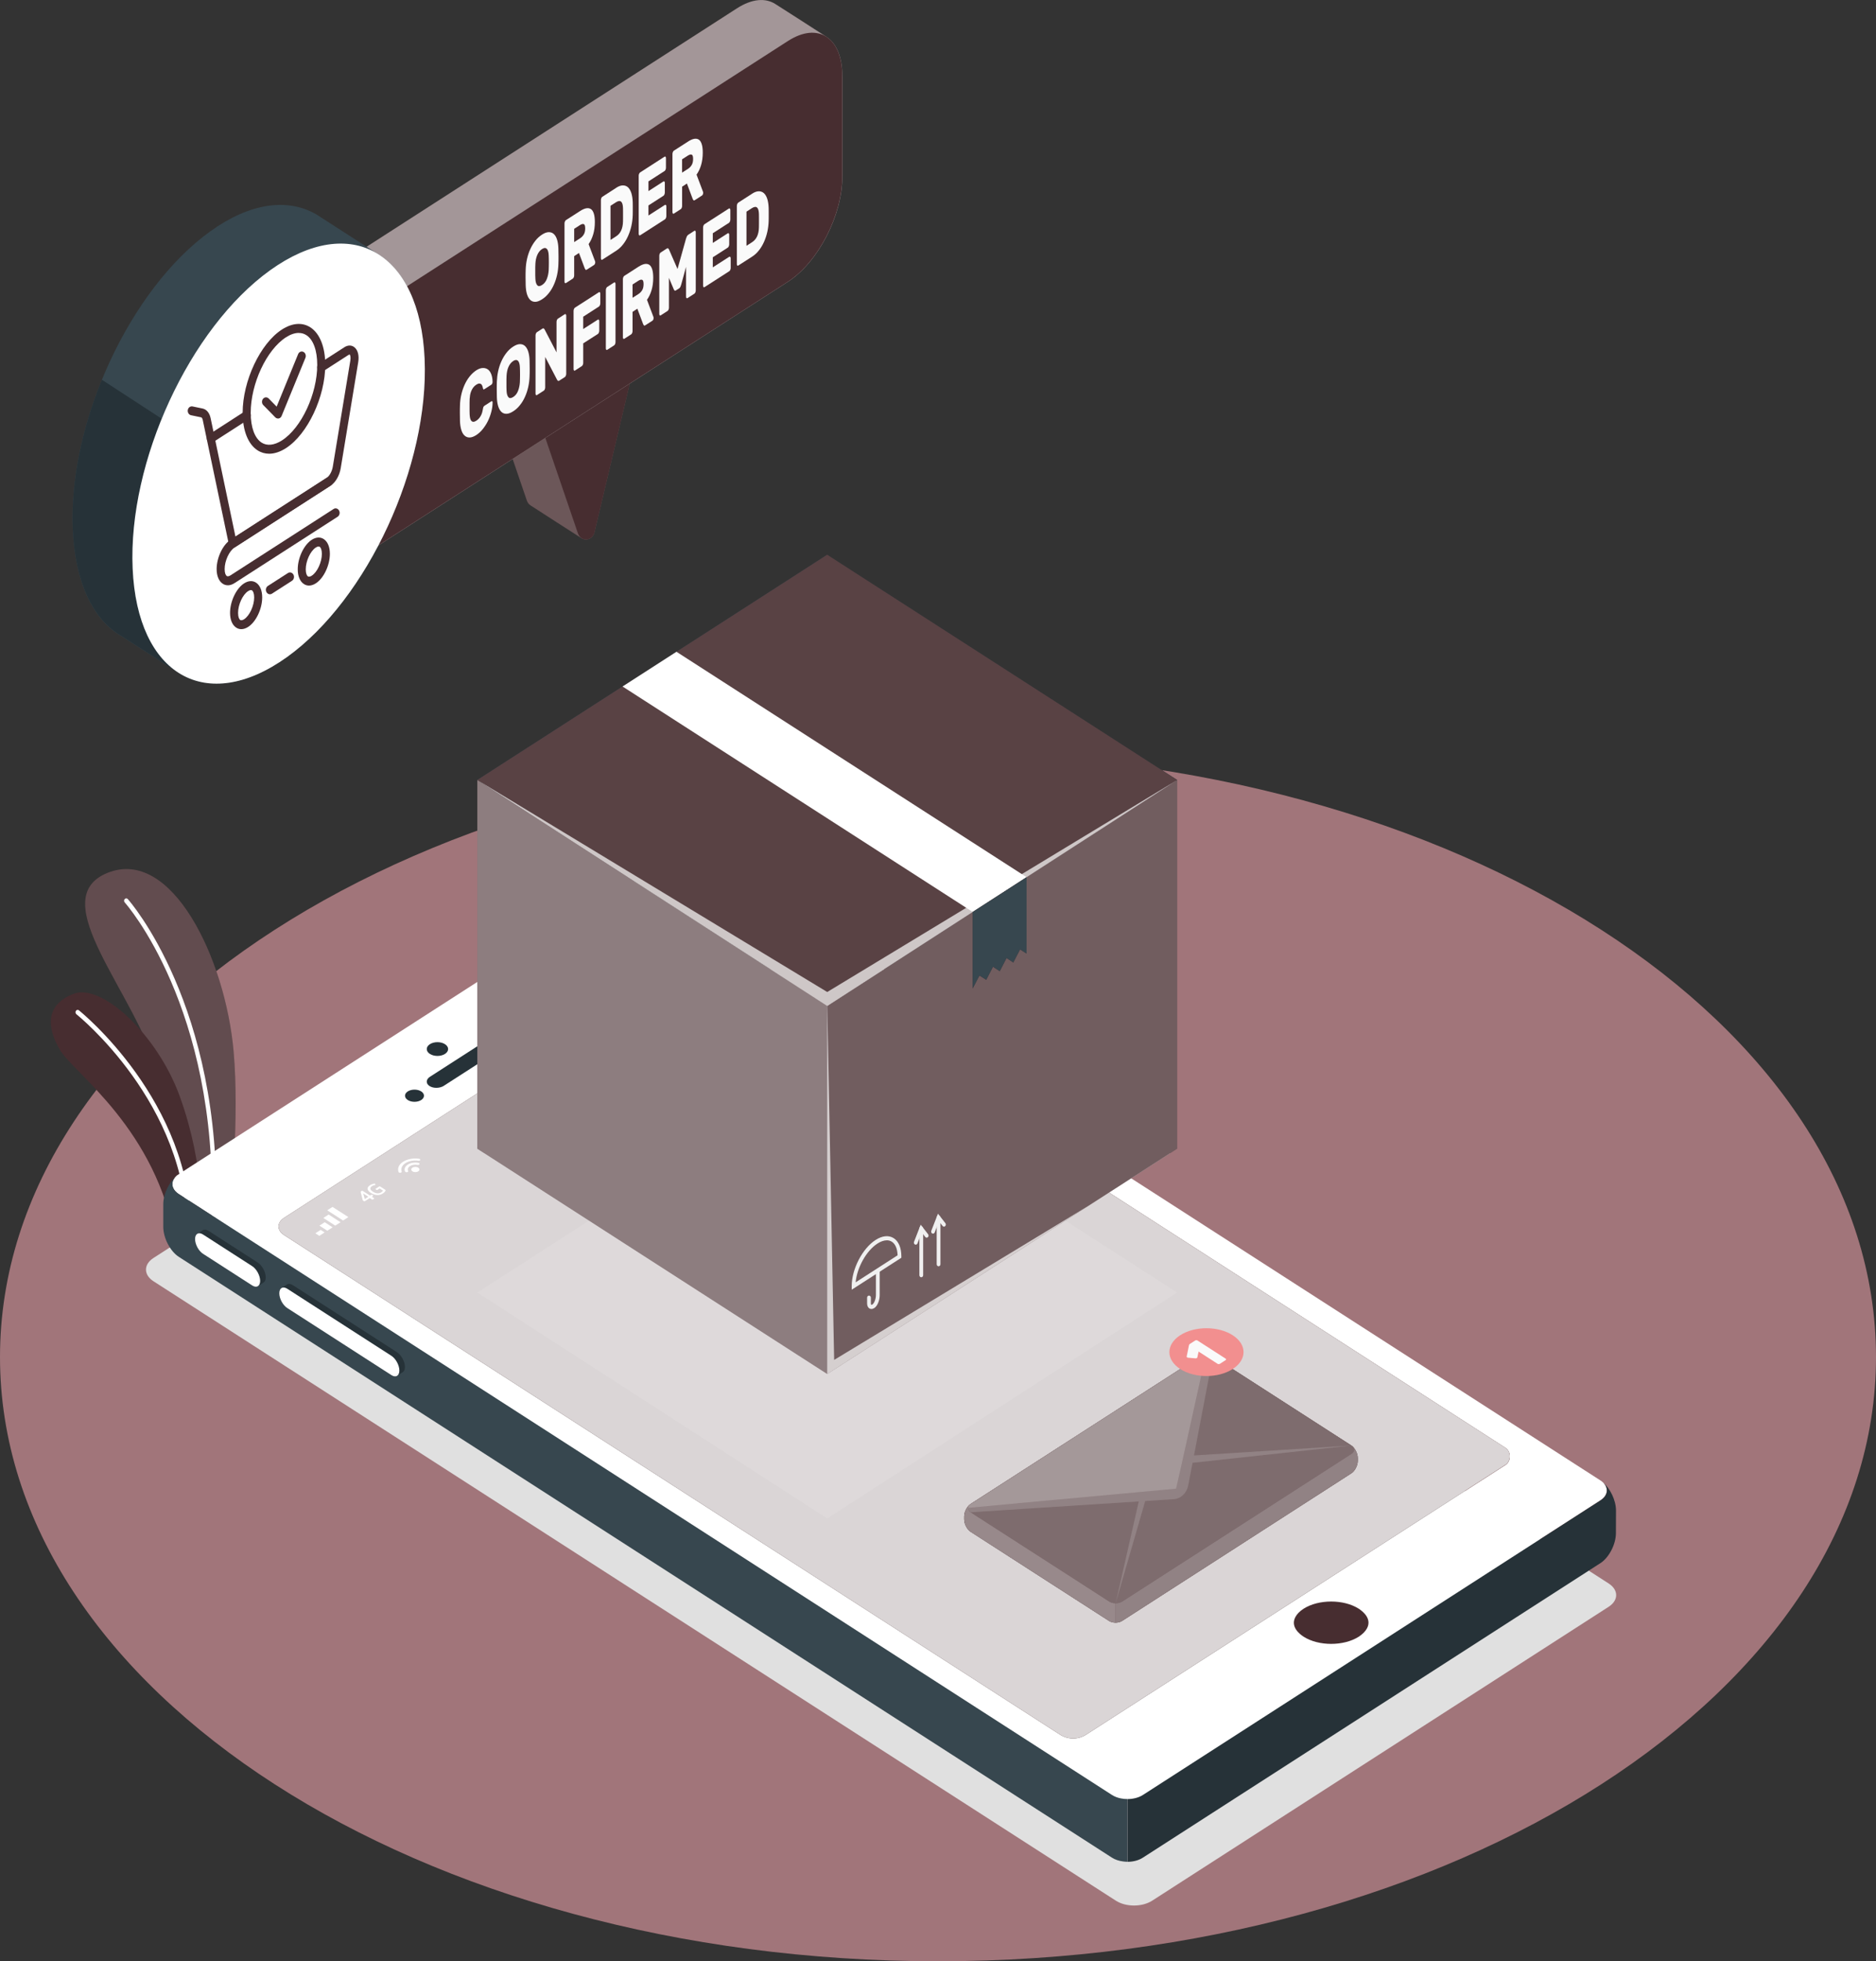 <svg width="178" height="186" viewBox="0 0 178 186" fill="none" xmlns="http://www.w3.org/2000/svg">
<rect x="0" y="0" width="178" height="186" fill="#333333" stroke="none"/>
<g clip-path="url(#clip0_3005_22158)">
<path d="M89 186C138.153 186 178 160.345 178 128.698C178 97.051 138.153 71.395 89 71.395C39.847 71.395 0 97.051 0 128.698C0 160.345 39.847 186 89 186Z" fill="#A1757A"/>
<path d="M109.318 180.256L152.633 152.382C153.584 151.772 153.584 150.78 152.633 150.17L61.318 91.427C60.367 90.816 58.831 90.816 57.88 91.427L14.565 119.3C13.614 119.91 13.614 120.902 14.565 121.512L105.88 180.256C106.831 180.866 108.367 180.866 109.318 180.256Z" fill="#E0E0E0"/>
<path d="M18.495 116.295L21.89 114.112C21.89 114.112 22.723 106.008 22.168 99.73C21.392 90.91 16.282 80.296 10.182 82.788C4.087 85.281 12.977 94.262 14.958 101.744C16.936 109.225 18.495 116.295 18.495 116.295Z" fill="#472D30"/>
<path opacity="0.15" d="M18.495 116.295L21.89 114.112C21.89 114.112 22.723 106.008 22.168 99.73C21.392 90.91 16.282 80.296 10.182 82.788C4.087 85.281 12.977 94.262 14.958 101.744C16.936 109.225 18.495 116.295 18.495 116.295Z" fill="white"/>
<path d="M20.284 115.374H20.276C20.163 115.37 20.075 115.264 20.079 115.137C20.676 95.537 11.922 85.682 11.835 85.585C11.755 85.496 11.751 85.352 11.835 85.263C11.915 85.174 12.044 85.169 12.124 85.263C12.215 85.36 21.094 95.363 20.489 115.158C20.486 115.281 20.394 115.378 20.284 115.378V115.374Z" fill="white"/>
<path d="M16.681 117.859L19.096 116.303C19.096 116.303 19.507 110.742 17.061 103.986C14.932 98.102 9.646 93.224 6.988 94.249C4.33 95.275 4.395 97.377 5.692 99.577C6.988 101.781 14.871 107.033 16.677 117.859H16.681Z" fill="#472D30"/>
<path d="M17.951 117.266C17.837 117.266 17.745 117.165 17.745 117.037C17.795 104.648 7.357 96.272 7.25 96.188C7.159 96.115 7.136 95.971 7.201 95.87C7.266 95.768 7.395 95.743 7.486 95.814C7.593 95.899 18.206 104.415 18.156 117.042C18.156 117.169 18.065 117.271 17.951 117.271V117.266Z" fill="white"/>
<path d="M152.375 140.965C152.359 140.923 152.337 140.885 152.31 140.847C152.295 140.817 152.276 140.8 152.257 140.77C152.241 140.741 152.219 140.715 152.192 140.686C152.169 140.66 152.146 140.635 152.12 140.609C152.048 140.537 151.96 140.469 151.857 140.402L63.31 83.417C62.5 82.896 61.184 82.896 60.374 83.417L16.96 111.354C16.895 111.397 16.838 111.435 16.785 111.477C16.762 111.494 16.743 111.511 16.724 111.528C16.618 111.626 16.538 111.727 16.477 111.837C16.462 111.863 16.447 111.888 16.435 111.918C16.412 111.96 16.397 112.003 16.39 112.045C16.382 112.079 16.374 112.113 16.367 112.143C16.355 112.198 16.352 112.253 16.352 112.308C16.352 112.346 16.355 112.384 16.359 112.422C16.367 112.465 16.374 112.507 16.39 112.55C16.405 112.592 16.42 112.634 16.435 112.672C16.53 112.88 16.701 113.075 16.956 113.24L105.504 170.225C105.755 170.386 106.059 170.496 106.378 170.555C106.568 170.593 106.774 170.606 106.971 170.61C107.169 170.61 107.371 170.593 107.561 170.56C107.629 170.551 107.694 170.534 107.751 170.517C107.937 170.471 108.116 170.403 108.28 170.318C108.337 170.288 108.386 170.259 108.435 170.225L151.85 142.288C152.405 141.928 152.58 141.419 152.367 140.965H152.375ZM142.838 138.944L140.058 140.732L103.07 164.52C102.971 164.579 102.876 164.638 102.773 164.685C102.161 164.965 101.481 164.965 100.868 164.685C100.766 164.638 100.663 164.579 100.568 164.52L30.341 119.327L26.946 117.144C26.812 117.059 26.71 116.966 26.626 116.864C26.273 116.432 26.383 115.885 26.946 115.521L66.694 89.941C67.2 89.618 67.721 89.385 68.238 89.462C68.364 89.479 68.489 89.517 68.615 89.576C68.679 89.606 68.748 89.64 68.808 89.682L142.838 137.324C143.397 137.685 143.397 138.588 142.838 138.948V138.944Z" fill="white"/>
<path d="M16.793 111.48C16.063 112.057 15.496 113.218 15.492 114.189V116.351C15.492 117.398 16.146 118.665 16.96 119.191L105.5 176.171C105.808 176.37 106.184 176.488 106.576 176.535C106.705 176.552 106.835 176.561 106.968 176.565H106.971V170.618C106.77 170.618 106.572 170.597 106.378 170.563C106.059 170.504 105.755 170.389 105.504 170.228L16.964 113.24C16.218 112.761 16.158 112.002 16.793 111.48Z" fill="#37474F"/>
<path d="M128.926 152.567C127.504 151.656 125.108 151.656 123.686 152.567C123.321 152.805 123.051 153.076 122.903 153.368C122.431 154.275 123.295 154.962 123.686 155.216C125.108 156.128 127.504 156.128 128.926 155.216C129.287 154.979 129.557 154.708 129.71 154.415C130.181 153.508 129.314 152.822 128.926 152.567Z" fill="#472D30"/>
<path d="M42.222 99.951C42.618 99.696 42.618 99.281 42.222 99.027C41.827 98.772 41.184 98.772 40.789 99.027C40.393 99.281 40.393 99.696 40.789 99.951C41.184 100.205 41.827 100.205 42.222 99.951Z" fill="#263238"/>
<path d="M39.966 104.323C40.316 104.099 40.316 103.73 39.966 103.505C39.616 103.281 39.046 103.281 38.692 103.505C38.342 103.73 38.342 104.099 38.692 104.323C39.042 104.548 39.612 104.548 39.966 104.323Z" fill="#263238"/>
<path d="M42.122 102.967L49.248 98.381C49.64 98.13 49.659 97.736 49.294 97.499C48.929 97.262 48.313 97.274 47.925 97.529L40.799 102.115C40.407 102.365 40.388 102.759 40.757 102.997C41.122 103.234 41.738 103.221 42.126 102.967H42.122Z" fill="#263238"/>
<path d="M152.053 140.547C152.661 141.072 152.596 141.818 151.859 142.289L108.444 170.23C108.041 170.489 107.509 170.62 106.977 170.62V176.567C107.513 176.567 108.037 176.435 108.441 176.173L151.855 148.24C152.665 147.723 153.323 146.451 153.323 145.404L153.33 143.238C153.327 142.28 152.775 141.136 152.053 140.551V140.547Z" fill="#263238"/>
<path d="M37.661 128.237C38.079 128.509 38.421 129.136 38.421 129.64C38.421 129.886 38.341 130.056 38.212 130.132C38.121 130.187 37.775 130.42 37.68 130.475C37.543 130.56 37.349 130.543 37.132 130.408L27.261 124.054C26.842 123.783 26.5 123.155 26.5 122.651C26.5 122.418 26.572 122.252 26.69 122.168C26.785 122.1 27.143 121.871 27.238 121.812C27.375 121.727 27.569 121.744 27.785 121.879L37.657 128.233L37.661 128.237Z" fill="#263238"/>
<path d="M37.132 128.577L27.261 122.223C26.842 121.952 26.5 122.147 26.5 122.651C26.5 123.156 26.838 123.787 27.261 124.054L37.132 130.408C37.55 130.679 37.893 130.484 37.893 129.98C37.893 129.475 37.554 128.844 37.132 128.577Z" fill="white"/>
<path d="M24.451 119.735C24.87 120.006 25.212 120.633 25.212 121.138C25.212 121.384 25.132 121.553 25.003 121.63C24.911 121.685 24.565 121.918 24.47 121.973C24.333 122.058 24.14 122.041 23.923 121.905L19.268 118.908C18.85 118.637 18.508 118.01 18.508 117.505C18.508 117.272 18.58 117.107 18.698 117.022C18.793 116.954 19.151 116.725 19.245 116.666C19.382 116.581 19.576 116.598 19.793 116.734L24.448 119.731L24.451 119.735Z" fill="#263238"/>
<path d="M23.923 120.074L19.268 117.078C18.85 116.806 18.508 117.001 18.508 117.506C18.508 118.01 18.846 118.642 19.268 118.909L23.923 121.905C24.341 122.177 24.683 121.982 24.683 121.477C24.683 120.973 24.345 120.341 23.923 120.074Z" fill="white"/>
<path d="M142.836 138.919L140.056 140.708L103.068 164.495C102.97 164.555 102.875 164.614 102.772 164.661C102.16 164.94 101.479 164.94 100.867 164.661C100.764 164.614 100.661 164.555 100.566 164.495L30.34 119.303L26.944 117.12C26.811 117.035 26.708 116.942 26.625 116.84C26.271 116.408 26.381 115.861 26.944 115.497L66.693 89.916C67.198 89.594 67.719 89.361 68.237 89.437C68.362 89.454 68.488 89.493 68.613 89.552C68.678 89.582 68.746 89.615 68.807 89.658L142.836 137.3C143.395 137.66 143.395 138.563 142.836 138.924V138.919Z" fill="#472D30"/>
<path opacity="0.8" d="M142.836 138.919L140.056 140.708L103.068 164.495C102.97 164.555 102.875 164.614 102.772 164.661C102.16 164.94 101.479 164.94 100.867 164.661C100.764 164.614 100.661 164.555 100.566 164.495L30.34 119.303L26.944 117.12C26.811 117.035 26.708 116.942 26.625 116.84C26.271 116.408 26.381 115.861 26.944 115.497L66.693 89.916C67.198 89.594 67.719 89.361 68.237 89.437C68.362 89.454 68.488 89.493 68.613 89.552C68.678 89.582 68.746 89.615 68.807 89.658L142.836 137.3C143.395 137.66 143.395 138.563 142.836 138.924V138.919Z" fill="white"/>
<path d="M35.338 113.767C35.338 113.767 35.3 113.759 35.281 113.746L35.087 113.619L34.616 113.92C34.589 113.937 34.563 113.937 34.536 113.92L34.468 113.873C34.468 113.873 34.441 113.852 34.433 113.848C34.43 113.839 34.422 113.831 34.418 113.818L34.22 113.046C34.22 113.046 34.217 113.021 34.22 113.012C34.22 113.004 34.232 112.996 34.247 112.987L34.312 112.945C34.331 112.932 34.35 112.928 34.369 112.928C34.388 112.928 34.407 112.936 34.43 112.949L35.11 113.386L35.213 113.318C35.232 113.305 35.251 113.301 35.27 113.301C35.289 113.301 35.308 113.309 35.331 113.322L35.376 113.352C35.395 113.364 35.407 113.377 35.411 113.39C35.411 113.402 35.403 113.411 35.384 113.424L35.281 113.491L35.475 113.619C35.494 113.631 35.506 113.644 35.506 113.657C35.506 113.669 35.498 113.682 35.475 113.695L35.395 113.746C35.376 113.759 35.357 113.763 35.338 113.763V113.767ZM34.95 113.496L34.464 113.182L34.608 113.716L34.95 113.496Z" fill="white"/>
<path d="M35.777 113.331C35.58 113.323 35.386 113.255 35.188 113.132C34.994 113.009 34.891 112.882 34.876 112.755C34.865 112.628 34.941 112.509 35.108 112.403C35.176 112.361 35.245 112.322 35.321 112.297C35.393 112.272 35.465 112.255 35.534 112.246C35.549 112.246 35.561 112.246 35.568 112.25C35.572 112.25 35.58 112.259 35.583 112.267L35.625 112.352C35.625 112.352 35.629 112.369 35.625 112.373C35.625 112.373 35.614 112.373 35.599 112.382C35.488 112.399 35.386 112.433 35.294 112.496C35.18 112.568 35.131 112.649 35.139 112.738C35.15 112.827 35.226 112.92 35.378 113.013C35.53 113.111 35.671 113.162 35.808 113.17C35.945 113.179 36.066 113.145 36.173 113.077C36.211 113.051 36.249 113.026 36.276 112.996C36.306 112.967 36.325 112.941 36.336 112.916L36.021 112.712L35.823 112.84C35.804 112.852 35.785 112.856 35.766 112.856C35.747 112.856 35.728 112.848 35.705 112.835L35.66 112.806C35.637 112.793 35.625 112.78 35.625 112.767C35.625 112.755 35.633 112.746 35.652 112.734L35.964 112.53C35.986 112.517 36.005 112.509 36.028 112.513C36.051 112.513 36.074 112.522 36.097 112.539L36.549 112.831C36.549 112.831 36.576 112.852 36.584 112.861C36.591 112.869 36.591 112.878 36.587 112.886C36.565 112.988 36.473 113.09 36.317 113.187C36.15 113.297 35.968 113.344 35.77 113.335L35.777 113.331Z" fill="white"/>
<path d="M39.681 110.736C39.833 110.834 39.833 110.991 39.681 111.088C39.529 111.185 39.286 111.185 39.138 111.088C38.985 110.991 38.985 110.834 39.138 110.736C39.29 110.639 39.533 110.639 39.681 110.736Z" fill="white"/>
<path d="M38.689 110.45C38.416 110.628 38.328 110.878 38.435 111.103C38.457 111.15 38.526 111.175 38.598 111.171C38.689 111.162 38.75 111.103 38.724 111.048C38.648 110.891 38.708 110.713 38.902 110.586C39.096 110.463 39.374 110.425 39.617 110.471C39.705 110.488 39.8 110.45 39.807 110.391C39.815 110.344 39.773 110.298 39.701 110.285C39.355 110.217 38.959 110.272 38.686 110.45H38.689Z" fill="white"/>
<path d="M38.25 110.169C37.843 110.432 37.695 110.801 37.813 111.14C37.828 111.191 37.9 111.225 37.98 111.221C38.071 111.212 38.128 111.157 38.109 111.102C38.014 110.826 38.132 110.525 38.467 110.309C38.801 110.093 39.269 110.017 39.699 110.08C39.786 110.093 39.874 110.055 39.881 110C39.889 109.949 39.836 109.902 39.76 109.894C39.235 109.818 38.657 109.911 38.25 110.178V110.169Z" fill="white"/>
<path d="M46.287 105.832C46.268 105.832 46.253 105.824 46.242 105.816C46.23 105.807 46.227 105.794 46.227 105.782L46.31 105.332C46.31 105.332 46.314 105.311 46.318 105.298C46.318 105.286 46.329 105.277 46.341 105.269L46.481 105.18C46.481 105.18 46.512 105.167 46.531 105.167C46.55 105.167 46.565 105.171 46.58 105.18L47.748 105.93C47.748 105.93 47.767 105.947 47.767 105.96C47.767 105.972 47.759 105.981 47.748 105.989L47.603 106.083C47.603 106.083 47.573 106.095 47.554 106.095C47.535 106.095 47.519 106.095 47.504 106.083L46.614 105.51L46.557 105.803C46.557 105.803 46.546 105.824 46.531 105.832C46.516 105.841 46.5 105.841 46.477 105.841L46.287 105.828V105.832Z" fill="white"/>
<path d="M47.202 105.246C47.202 105.246 47.167 105.237 47.156 105.229C47.144 105.22 47.141 105.207 47.141 105.195L47.224 104.745C47.224 104.745 47.228 104.724 47.232 104.711C47.232 104.699 47.243 104.69 47.255 104.682L47.395 104.593C47.395 104.593 47.426 104.58 47.445 104.58C47.464 104.58 47.479 104.584 47.494 104.593L48.662 105.343C48.662 105.343 48.681 105.36 48.681 105.373C48.681 105.385 48.673 105.394 48.662 105.402L48.517 105.496C48.517 105.496 48.487 105.508 48.468 105.508C48.449 105.508 48.434 105.508 48.418 105.496L47.529 104.923L47.471 105.216C47.471 105.216 47.46 105.237 47.445 105.246C47.43 105.254 47.414 105.254 47.392 105.254L47.202 105.241V105.246Z" fill="white"/>
<path d="M48.35 104.444C48.35 104.444 48.381 104.432 48.4 104.432C48.419 104.432 48.434 104.436 48.449 104.444L48.628 104.559C48.628 104.559 48.647 104.58 48.647 104.588C48.647 104.601 48.639 104.61 48.628 104.618L48.461 104.724C48.461 104.724 48.43 104.737 48.411 104.737C48.392 104.737 48.377 104.733 48.362 104.724L48.183 104.61C48.183 104.61 48.164 104.593 48.164 104.58C48.164 104.567 48.172 104.559 48.183 104.55L48.35 104.444ZM48.982 104.851C48.982 104.851 49.012 104.839 49.031 104.839C49.05 104.839 49.065 104.843 49.081 104.851L49.259 104.966C49.259 104.966 49.278 104.987 49.278 104.995C49.278 105.008 49.271 105.017 49.259 105.025L49.092 105.131C49.092 105.131 49.062 105.144 49.042 105.144C49.023 105.144 49.008 105.139 48.993 105.131L48.814 105.017C48.814 105.017 48.795 105 48.795 104.987C48.795 104.974 48.803 104.966 48.814 104.957L48.982 104.851Z" fill="white"/>
<path d="M50.225 104.404C50.225 104.404 50.195 104.417 50.176 104.417C50.157 104.417 50.142 104.412 50.127 104.404L49.91 104.264L49.351 104.624C49.351 104.624 49.321 104.637 49.301 104.637C49.282 104.637 49.267 104.633 49.252 104.624L49.123 104.544C49.123 104.544 49.096 104.523 49.089 104.51C49.085 104.497 49.081 104.48 49.077 104.467L48.94 103.666C48.933 103.632 48.94 103.607 48.971 103.59L49.108 103.501C49.108 103.501 49.138 103.488 49.157 103.488C49.176 103.488 49.191 103.493 49.206 103.501L49.929 103.967L50.085 103.866C50.085 103.866 50.115 103.853 50.134 103.853C50.153 103.853 50.169 103.857 50.184 103.866L50.313 103.946C50.313 103.946 50.332 103.963 50.332 103.976C50.332 103.988 50.324 103.997 50.313 104.005L50.157 104.107L50.374 104.247C50.374 104.247 50.393 104.264 50.393 104.277C50.393 104.289 50.385 104.298 50.374 104.306L50.229 104.4L50.225 104.404ZM49.686 104.12L49.298 103.87L49.374 104.315L49.682 104.116L49.686 104.12Z" fill="white"/>
<path d="M49.73 103.155C49.73 103.155 49.711 103.138 49.711 103.125C49.711 103.113 49.718 103.104 49.73 103.096L50.407 102.659C50.407 102.659 50.437 102.646 50.456 102.646C50.475 102.646 50.49 102.646 50.506 102.659L50.635 102.74C50.635 102.74 50.654 102.761 50.654 102.769C50.654 102.782 50.646 102.791 50.635 102.799L50.129 103.125L50.342 103.287C50.361 103.257 50.384 103.231 50.414 103.21C50.445 103.189 50.468 103.172 50.49 103.159C50.559 103.117 50.631 103.083 50.703 103.058C50.779 103.032 50.855 103.015 50.935 103.011C51.011 103.011 51.091 103.011 51.163 103.032C51.24 103.049 51.312 103.079 51.377 103.125C51.453 103.176 51.506 103.227 51.536 103.278C51.567 103.329 51.578 103.38 51.57 103.431C51.563 103.481 51.54 103.528 51.498 103.579C51.456 103.626 51.403 103.672 51.339 103.715C51.255 103.77 51.175 103.808 51.095 103.833C51.015 103.859 50.939 103.876 50.867 103.88C50.795 103.88 50.726 103.88 50.665 103.863C50.601 103.85 50.547 103.825 50.498 103.799C50.483 103.791 50.475 103.782 50.475 103.77C50.475 103.757 50.483 103.749 50.498 103.74L50.646 103.647C50.646 103.647 50.673 103.634 50.688 103.634C50.707 103.634 50.722 103.634 50.741 103.643C50.776 103.655 50.81 103.664 50.844 103.664C50.878 103.664 50.909 103.664 50.939 103.655C50.97 103.647 51 103.638 51.03 103.626C51.061 103.613 51.087 103.596 51.114 103.579C51.182 103.537 51.221 103.486 51.224 103.435C51.228 103.384 51.198 103.337 51.133 103.295C51.08 103.261 51.011 103.244 50.935 103.248C50.855 103.248 50.783 103.274 50.715 103.32C50.681 103.342 50.654 103.363 50.639 103.38C50.624 103.397 50.612 103.414 50.605 103.426C50.597 103.439 50.593 103.452 50.586 103.46C50.582 103.469 50.57 103.481 50.551 103.494L50.384 103.6C50.384 103.6 50.354 103.613 50.335 103.613C50.316 103.613 50.3 103.609 50.285 103.6L49.726 103.172L49.73 103.155Z" fill="white"/>
<path d="M30.298 117.202L29.922 116.961L30.424 116.639L30.8 116.88L30.298 117.202Z" fill="white"/>
<path d="M31.058 116.717L30.305 116.234L30.807 115.912L31.559 116.395L31.058 116.717Z" fill="white"/>
<path d="M31.809 116.234L30.68 115.505L31.182 115.183L32.311 115.912L31.809 116.234Z" fill="white"/>
<path d="M32.553 115.748L31.047 114.781L31.549 114.459L33.055 115.425L32.553 115.748Z" fill="white"/>
<path d="M66.55 92.295C66.429 92.282 66.322 92.303 66.254 92.346L64.379 93.549C64.257 93.626 64.288 93.77 64.451 93.876L65.136 94.317C65.227 94.376 65.345 94.414 65.466 94.422C65.52 94.427 65.569 94.427 65.615 94.422C65.676 94.414 65.725 94.397 65.763 94.376L67.638 93.172C67.76 93.096 67.729 92.952 67.566 92.846L66.881 92.405C66.79 92.346 66.676 92.307 66.55 92.299V92.295ZM65.448 94.342C65.402 94.342 65.352 94.321 65.307 94.291L64.622 93.85C64.504 93.774 64.478 93.659 64.569 93.604L66.444 92.401C66.467 92.388 66.493 92.375 66.52 92.375C66.535 92.375 66.55 92.375 66.566 92.375C66.611 92.375 66.66 92.396 66.706 92.426L67.391 92.867C67.508 92.943 67.535 93.058 67.444 93.113L65.569 94.317C65.535 94.338 65.489 94.35 65.444 94.346L65.448 94.342Z" fill="white"/>
<path d="M65.048 93.453L65.858 93.975L65.561 94.165C65.534 94.182 65.481 94.186 65.462 94.174L64.862 93.788C64.774 93.733 64.755 93.648 64.82 93.606L65.048 93.457V93.453Z" fill="white"/>
<path d="M65.188 93.368L65.537 93.14L66.347 93.661L65.994 93.886L65.188 93.368Z" fill="white"/>
<path d="M65.68 93.053L66.029 92.824L66.843 93.346L66.49 93.575L65.68 93.053Z" fill="white"/>
<path d="M66.563 92.55L67.145 92.923C67.251 92.991 67.229 93.093 67.084 93.186L66.966 93.262L66.156 92.741L66.438 92.563C66.472 92.542 66.54 92.537 66.563 92.55Z" fill="white"/>
<path d="M66.954 92.362C67.004 92.328 67.16 92.374 67.3 92.463L67.426 92.544C67.567 92.633 67.639 92.735 67.59 92.773L67.502 92.836L66.859 92.421C66.859 92.421 66.901 92.396 66.951 92.362H66.954Z" fill="white"/>
<path d="M61.781 95.812L63.238 94.405L64.002 95.622L62.998 95.317L61.781 95.812Z" fill="white"/>
<path opacity="0.1" d="M78.49 101.214L45.289 122.581L78.49 144.007L111.69 122.581L78.49 101.214Z" fill="white"/>
<path d="M91.484 143.816V144.087C91.484 144.523 91.758 145.053 92.097 145.269L105.235 153.726C105.573 153.942 106.121 153.942 106.459 153.726L128.218 139.725C128.556 139.509 128.83 138.979 128.83 138.543V138.271C128.83 137.835 128.556 137.305 128.218 137.089L115.08 128.633C114.741 128.417 114.194 128.417 113.855 128.633L92.097 142.633C91.758 142.849 91.484 143.379 91.484 143.816Z" fill="#472D30"/>
<path d="M91.484 143.816V144.087C91.484 144.523 91.758 145.053 92.097 145.269L105.235 153.726C105.573 153.942 106.121 153.942 106.459 153.726L128.218 139.725C128.556 139.509 128.83 138.979 128.83 138.543V138.271C128.83 137.835 128.556 137.305 128.218 137.089L115.08 128.633C114.741 128.417 114.194 128.417 113.855 128.633L92.097 142.633C91.758 142.849 91.484 143.379 91.484 143.816Z" fill="#472D30"/>
<path opacity="0.3" d="M128.218 137.089L115.08 128.633C114.742 128.417 114.194 128.417 113.856 128.633L105.852 133.787V153.891C106.072 153.891 106.296 153.836 106.464 153.726L128.222 139.725C128.561 139.509 128.835 138.979 128.835 138.543V138.271C128.835 137.835 128.561 137.305 128.222 137.089H128.218Z" fill="white"/>
<path opacity="0.15" d="M128.218 137.089L115.08 128.633C114.742 128.417 114.194 128.417 113.856 128.633L105.852 133.787V153.891C106.072 153.891 106.296 153.836 106.464 153.726L128.222 139.725C128.561 139.509 128.835 138.979 128.835 138.543V138.271C128.835 137.835 128.561 137.305 128.222 137.089H128.218Z" fill="white"/>
<path opacity="0.3" d="M105.847 133.785L92.097 142.635C91.758 142.852 91.484 143.381 91.484 143.818V144.089C91.484 144.526 91.758 145.056 92.097 145.272L105.235 153.728C105.402 153.838 105.626 153.893 105.847 153.893V133.789V133.785Z" fill="white"/>
<path opacity="0.2" d="M105.847 133.785L92.097 142.635C91.758 142.852 91.484 143.381 91.484 143.818V144.089C91.484 144.526 91.758 145.056 92.097 145.272L105.235 153.728C105.402 153.838 105.626 153.893 105.847 153.893V133.789V133.785Z" fill="white"/>
<path d="M103.141 150.527L92.105 143.427C91.767 143.211 91.767 142.855 92.105 142.639L113.864 128.639C114.202 128.423 114.75 128.423 115.088 128.639L128.226 137.095C128.565 137.311 128.565 137.667 128.226 137.883L124.618 140.206L123.355 141.02L106.472 151.888C106.133 152.104 105.586 152.104 105.247 151.888L104.179 151.197L103.144 150.531L103.141 150.527Z" fill="#472D30"/>
<path opacity="0.3" d="M103.141 150.527L92.105 143.427C91.767 143.211 91.767 142.855 92.105 142.639L113.864 128.639C114.202 128.423 114.75 128.423 115.088 128.639L128.226 137.095C128.565 137.311 128.565 137.667 128.226 137.883L124.618 140.206L123.355 141.02L106.472 151.888C106.133 152.104 105.586 152.104 105.247 151.888L104.179 151.197L103.144 150.531L103.141 150.527Z" fill="white"/>
<path opacity="0.15" d="M113.156 138.728L128.225 137.088L113.289 138.029L115.084 128.631C114.901 128.513 114.658 128.466 114.418 128.475L111.6 141.178L91.853 142.992C91.838 143.145 91.918 143.301 92.101 143.42L108.049 142.39L105.855 152.041L108.661 142.352L111.384 142.174C111.726 142.153 112.038 141.996 112.281 141.754C112.509 141.525 112.673 141.224 112.741 140.873L113.152 138.728H113.156Z" fill="white"/>
<path opacity="0.3" d="M96.559 142.562L111.595 141.18L112.135 138.776L112.431 137.441L114.416 128.477C114.211 128.485 114.013 128.532 113.857 128.633L102.978 135.636L92.099 142.638C91.943 142.74 91.863 142.867 91.852 142.998L94.867 142.723L96.563 142.566L96.559 142.562Z" fill="white"/>
<path d="M111.983 126.629C113.355 125.743 115.584 125.743 116.96 126.629C118.337 127.515 118.333 128.948 116.96 129.834C115.588 130.72 113.359 130.72 111.983 129.834C110.61 128.948 110.61 127.515 111.983 126.629Z" fill="#F28F8F"/>
<path d="M112.725 128.758C112.68 128.758 112.646 128.741 112.623 128.72C112.6 128.699 112.588 128.669 112.596 128.643L112.801 127.635C112.809 127.609 112.813 127.58 112.824 127.546C112.832 127.512 112.858 127.482 112.9 127.452L113.402 127.13C113.433 127.113 113.471 127.101 113.513 127.101C113.554 127.101 113.592 127.109 113.623 127.13L116.288 128.847C116.319 128.864 116.334 128.889 116.334 128.919C116.334 128.949 116.319 128.97 116.288 128.991L115.748 129.339C115.718 129.36 115.68 129.368 115.638 129.368C115.596 129.368 115.558 129.36 115.528 129.339L113.725 128.177L113.608 128.732C113.604 128.762 113.581 128.783 113.547 128.8C113.513 128.817 113.474 128.826 113.429 128.821L112.729 128.762L112.725 128.758Z" fill="#FAFAFA"/>
<path d="M45.945 109.362L78.484 88.419L111.023 109.362L78.484 130.305L45.945 109.362Z" fill="white"/>
<path d="M78.49 88.417V52.609L45.289 73.972L73.067 91.91L78.49 88.417Z" fill="#37474F"/>
<path d="M78.492 52.609V88.417L83.915 91.91L111.693 73.972L78.492 52.609Z" fill="#263238"/>
<path d="M45.289 73.974V108.938L78.49 130.305V95.4L45.289 73.974Z" fill="#472D30"/>
<g opacity="0.38">
<path d="M45.289 73.974V108.938L78.49 130.305V95.4L45.289 73.974Z" fill="white"/>
</g>
<path d="M78.492 95.4V130.305L111.693 108.938V73.974L78.492 95.4Z" fill="#472D30"/>
<g opacity="0.23">
<path d="M78.492 95.4V130.305L111.693 108.938V73.974L78.492 95.4Z" fill="white"/>
</g>
<path opacity="0.7" d="M78.492 95.4L79.146 128.97L103.259 114.364L78.492 130.306V95.4Z" fill="white"/>
<path d="M87.413 121.133C87.314 121.133 87.234 121.044 87.234 120.934V116.509C87.234 116.399 87.314 116.31 87.413 116.31C87.512 116.31 87.592 116.399 87.592 116.509V120.934C87.592 121.044 87.512 121.133 87.413 121.133Z" fill="#F0F0F0"/>
<path d="M86.885 118.042C86.862 118.042 86.84 118.038 86.817 118.026C86.726 117.983 86.688 117.864 86.726 117.767L87.357 116.144L88.06 117.051C88.125 117.131 88.117 117.258 88.041 117.33C87.969 117.398 87.855 117.394 87.79 117.309L87.456 116.877L87.049 117.924C87.018 117.996 86.954 118.042 86.885 118.042Z" fill="#F0F0F0"/>
<path d="M89.054 120.092C88.955 120.092 88.875 120.003 88.875 119.893V115.468C88.875 115.358 88.955 115.269 89.054 115.269C89.153 115.269 89.232 115.358 89.232 115.468V119.893C89.232 120.003 89.153 120.092 89.054 120.092Z" fill="#F0F0F0"/>
<path d="M88.526 116.999C88.503 116.999 88.48 116.994 88.457 116.982C88.366 116.939 88.328 116.821 88.366 116.723L88.997 115.1L89.701 116.002C89.766 116.083 89.758 116.21 89.682 116.282C89.606 116.354 89.496 116.346 89.431 116.261L89.096 115.829L88.689 116.876C88.659 116.948 88.594 116.994 88.526 116.994V116.999Z" fill="#F0F0F0"/>
<path d="M82.68 124.14C82.612 124.14 82.543 124.123 82.486 124.085C82.353 124 82.273 123.827 82.273 123.61V123.068C82.273 122.958 82.353 122.869 82.452 122.869C82.551 122.869 82.631 122.958 82.631 123.068V123.61C82.631 123.691 82.65 123.733 82.665 123.742C82.677 123.755 82.718 123.746 82.779 123.708C82.935 123.606 83.11 123.216 83.11 122.814V120.546C83.11 120.436 83.19 120.347 83.289 120.347C83.388 120.347 83.468 120.436 83.468 120.546V122.814C83.468 123.331 83.251 123.861 82.962 124.047C82.867 124.106 82.772 124.14 82.684 124.14H82.68Z" fill="#F0F0F0"/>
<path d="M80.812 122.312V121.968C80.812 120.358 81.828 118.395 83.079 117.594C83.718 117.183 84.33 117.124 84.798 117.425C85.265 117.725 85.524 118.344 85.524 119.167V119.281L80.812 122.312ZM84.14 117.628C83.874 117.628 83.573 117.73 83.258 117.933C82.197 118.616 81.318 120.209 81.185 121.612L85.166 119.048C85.147 118.429 84.954 117.976 84.619 117.759C84.478 117.67 84.315 117.624 84.14 117.624V117.628Z" fill="#F0F0F0"/>
<path d="M78.49 52.609L45.289 73.972L78.49 95.398L111.69 73.972L78.49 52.609Z" fill="#472D30"/>
<path opacity="0.1" d="M78.49 52.609L45.289 73.972L78.49 95.398L111.69 73.972L78.49 52.609Z" fill="white"/>
<path opacity="0.7" d="M45.289 73.974L78.49 94.078L111.69 73.974L78.49 95.4L45.289 73.974Z" fill="white"/>
<path d="M59.07 65.105L92.297 86.489L97.408 83.191L64.185 61.812L59.07 65.105Z" fill="white"/>
<path d="M97.404 83.19V90.434L96.787 90.04L96.145 91.278L95.502 90.858L94.86 92.104L94.217 91.685L93.574 92.922L92.932 92.515L92.289 93.749V86.488L97.404 83.19Z" fill="#472D30"/>
<path d="M97.404 83.19V90.434L96.787 90.04L96.145 91.278L95.502 90.858L94.86 92.104L94.217 91.685L93.574 92.922L92.932 92.515L92.289 93.749V86.488L97.404 83.19Z" fill="#37474F"/>
<path d="M54.974 33.004L50.905 35.623L46.836 38.243L49.984 47.458C50.057 47.67 50.178 47.822 50.323 47.92C50.76 48.216 55.015 50.933 55.16 51.031C55.597 51.328 56.247 51.128 56.403 50.476L59.81 36.119L54.974 33.008V33.004Z" fill="#472D30"/>
<g opacity="0.2">
<path d="M54.974 33.004L50.905 35.623L46.836 38.243L49.984 47.458C50.057 47.67 50.178 47.822 50.323 47.92C50.76 48.216 55.015 50.933 55.16 51.031C55.597 51.328 56.247 51.128 56.403 50.476L59.81 36.119L54.974 33.008V33.004Z" fill="white"/>
</g>
<path d="M51.68 41.35L55.748 38.731L59.817 36.111L56.41 50.468C56.205 51.341 55.117 51.404 54.828 50.561L51.68 41.346V41.35Z" fill="#472D30"/>
<path d="M79.922 7.207C79.922 5.397 79.359 4.121 78.447 3.515C77.576 2.938 74.435 0.938 73.568 0.383C72.636 -0.215 71.355 -0.126 69.933 0.785L28.336 27.552V50.377L33.173 53.484L74.77 26.717C77.618 24.886 79.926 20.427 79.926 16.765V7.207H79.922Z" fill="#472D30"/>
<g opacity="0.5">
<path d="M79.922 7.207C79.922 5.397 79.359 4.121 78.447 3.515C77.576 2.938 74.435 0.938 73.568 0.383C72.636 -0.215 71.355 -0.126 69.933 0.785L28.336 27.552V50.377L33.173 53.484L74.77 26.717C77.618 24.886 79.926 20.427 79.926 16.765V7.207H79.922Z" fill="white"/>
</g>
<path d="M74.761 26.714C77.609 24.883 79.917 20.424 79.917 16.762V7.208C79.917 3.541 77.609 2.058 74.761 3.889L33.164 30.656V53.481L74.761 26.714Z" fill="#472D30"/>
<path d="M35.684 23.981L35.661 23.968L29.98 20.31C29.98 20.31 29.98 20.31 29.977 20.31L29.942 20.293C27.296 18.797 23.767 19.199 19.961 21.933C12.31 27.427 6.465 40.087 6.906 50.218C7.127 55.266 8.849 58.784 11.488 60.31L11.511 60.323L17.2 63.972L17.227 63.989C19.873 65.49 23.413 65.049 27.227 62.315C34.878 56.822 40.723 44.161 40.278 34.03C40.057 28.982 38.316 25.515 35.681 23.989L35.684 23.981Z" fill="#37474F"/>
<path d="M17.01 63.849L11.515 60.314H11.511L11.485 60.297C8.85 58.767 7.123 55.249 6.906 50.209C6.709 45.691 7.766 40.672 9.667 36.014L15.341 39.71C13.432 44.368 12.382 49.387 12.58 53.905C12.797 58.847 14.466 62.268 17.01 63.849Z" fill="#263238"/>
<path d="M27.238 62.311C34.889 56.818 40.733 44.157 40.288 34.027C39.847 23.896 33.288 20.137 25.637 25.626C17.986 31.119 12.141 43.78 12.586 53.91C13.027 64.041 19.587 67.8 27.238 62.311Z" fill="white"/>
<path d="M25.537 43.03C25.145 43.03 24.773 42.924 24.438 42.708C23.541 42.131 23.023 40.834 23.023 39.152C23.023 36.121 24.697 32.573 26.75 31.251C27.724 30.623 28.682 30.551 29.446 31.043C30.343 31.619 30.861 32.916 30.861 34.599C30.861 37.634 29.188 41.178 27.134 42.5C26.587 42.852 26.043 43.03 25.537 43.03ZM28.347 31.573C27.974 31.573 27.56 31.713 27.134 31.988C25.29 33.175 23.788 36.388 23.788 39.152C23.788 40.521 24.164 41.551 24.818 41.974C25.339 42.309 26.024 42.233 26.754 41.767C28.598 40.58 30.1 37.363 30.1 34.603C30.1 33.234 29.724 32.204 29.07 31.785C28.857 31.645 28.613 31.577 28.351 31.577L28.347 31.573Z" fill="#472D30"/>
<path d="M20.007 42.005C19.874 42.005 19.749 41.928 19.676 41.793C19.57 41.589 19.635 41.331 19.817 41.212L23.224 39.016C23.407 38.898 23.639 38.97 23.745 39.173C23.852 39.377 23.787 39.635 23.605 39.754L20.197 41.949C20.137 41.988 20.072 42.005 20.007 42.005Z" fill="#472D30"/>
<path d="M22.089 51.964C22.036 51.964 21.986 51.951 21.937 51.93C21.827 51.875 21.747 51.769 21.716 51.637L19.241 39.845C19.23 39.786 19.184 39.6 19.081 39.578L18.123 39.379C17.918 39.337 17.781 39.112 17.819 38.883C17.857 38.654 18.055 38.506 18.264 38.544L19.222 38.743C19.599 38.824 19.876 39.154 19.983 39.65L22.34 50.887L31.006 45.309C31.257 45.148 31.504 44.699 31.577 44.262L33.238 34.208C33.295 33.852 33.223 33.657 33.181 33.623C33.174 33.619 33.128 33.619 33.052 33.67L30.672 35.204C30.489 35.323 30.257 35.251 30.151 35.047C30.044 34.844 30.109 34.585 30.291 34.467L32.672 32.932C33.007 32.716 33.352 32.716 33.623 32.928C33.957 33.191 34.094 33.725 33.987 34.361L32.326 44.415C32.212 45.101 31.835 45.754 31.39 46.042L22.279 51.904C22.222 51.943 22.154 51.959 22.089 51.959V51.964Z" fill="#472D30"/>
<path d="M21.616 55.505C21.445 55.505 21.281 55.458 21.137 55.36C20.768 55.123 20.555 54.614 20.555 53.97C20.555 52.889 21.137 51.664 21.878 51.185L31.012 45.306C31.194 45.188 31.426 45.26 31.533 45.463C31.639 45.667 31.575 45.925 31.392 46.044L22.258 51.923C21.745 52.254 21.315 53.19 21.315 53.97C21.315 54.356 21.418 54.563 21.517 54.627C21.627 54.699 21.791 54.614 21.878 54.559L31.654 48.269C31.837 48.151 32.069 48.222 32.175 48.426C32.282 48.629 32.217 48.888 32.035 49.007L22.258 55.297C22.041 55.437 21.825 55.509 21.616 55.509V55.505Z" fill="#472D30"/>
<path d="M22.897 59.667C22.726 59.667 22.562 59.621 22.414 59.523C22.041 59.282 21.828 58.773 21.828 58.124C21.828 57.035 22.414 55.802 23.163 55.323C23.562 55.069 23.961 55.043 24.292 55.255C24.665 55.497 24.878 56.005 24.878 56.654C24.878 57.743 24.292 58.977 23.543 59.456C23.326 59.595 23.106 59.667 22.897 59.667ZM23.805 55.963C23.71 55.963 23.608 56.018 23.543 56.06C23.026 56.391 22.589 57.34 22.589 58.129C22.589 58.523 22.695 58.731 22.794 58.794C22.908 58.866 23.072 58.786 23.163 58.726C23.68 58.396 24.117 57.446 24.117 56.658C24.117 56.268 24.011 56.056 23.912 55.992C23.881 55.971 23.843 55.963 23.805 55.963Z" fill="#472D30"/>
<path d="M29.319 55.534C29.147 55.534 28.984 55.487 28.836 55.389C28.463 55.148 28.25 54.639 28.25 53.991C28.25 52.901 28.836 51.668 29.585 51.189C29.984 50.935 30.383 50.909 30.714 51.121C31.087 51.363 31.3 51.871 31.3 52.52C31.3 53.609 30.714 54.843 29.965 55.322C29.748 55.462 29.528 55.534 29.319 55.534ZM30.227 51.829C30.132 51.829 30.03 51.884 29.965 51.926C29.448 52.257 29.011 53.207 29.011 53.995C29.011 54.389 29.117 54.597 29.216 54.66C29.33 54.733 29.497 54.652 29.585 54.593C30.102 54.262 30.539 53.313 30.539 52.524C30.539 52.134 30.433 51.922 30.334 51.859C30.303 51.837 30.265 51.829 30.227 51.829Z" fill="#472D30"/>
<path d="M25.609 56.36C25.476 56.36 25.35 56.284 25.278 56.148C25.172 55.945 25.236 55.686 25.419 55.567L27.324 54.343C27.506 54.224 27.738 54.296 27.845 54.499C27.951 54.703 27.887 54.961 27.704 55.08L25.799 56.305C25.738 56.343 25.674 56.36 25.609 56.36Z" fill="#472D30"/>
<path d="M26.378 39.69C26.283 39.69 26.192 39.652 26.119 39.58L24.982 38.419C24.826 38.262 24.819 37.99 24.959 37.821C25.1 37.647 25.343 37.639 25.496 37.795L26.249 38.563L28.287 33.582C28.374 33.37 28.599 33.277 28.793 33.375C28.983 33.472 29.066 33.722 28.979 33.938L26.72 39.449C26.671 39.572 26.568 39.66 26.45 39.686C26.424 39.69 26.401 39.694 26.374 39.694L26.378 39.69Z" fill="#472D30"/>
<path d="M49.879 25.56C49.89 25.234 49.928 24.912 50 24.581C50.072 24.255 50.171 23.945 50.304 23.653C50.434 23.36 50.593 23.093 50.78 22.852C50.966 22.61 51.183 22.407 51.43 22.25C51.67 22.093 51.886 22.017 52.077 22.017C52.267 22.017 52.426 22.08 52.556 22.203C52.685 22.326 52.788 22.504 52.86 22.741C52.932 22.979 52.97 23.25 52.981 23.564C52.989 23.801 52.993 24.055 52.993 24.322C52.993 24.59 52.993 24.844 52.981 25.081C52.97 25.407 52.932 25.73 52.86 26.06C52.788 26.387 52.689 26.7 52.556 26.993C52.426 27.29 52.267 27.556 52.077 27.794C51.886 28.035 51.673 28.235 51.43 28.387C51.183 28.544 50.97 28.625 50.78 28.625C50.593 28.625 50.434 28.565 50.304 28.438C50.175 28.311 50.072 28.133 50 27.896C49.928 27.658 49.89 27.387 49.879 27.073C49.871 26.844 49.867 26.599 49.867 26.331C49.867 26.064 49.867 25.806 49.879 25.556V25.56ZM52.061 25.632C52.061 25.526 52.069 25.412 52.073 25.285C52.073 25.157 52.077 25.03 52.077 24.899C52.077 24.767 52.077 24.645 52.073 24.522C52.073 24.403 52.065 24.293 52.061 24.2C52.054 24.064 52.038 23.941 52.008 23.839C51.981 23.738 51.94 23.661 51.89 23.606C51.837 23.551 51.776 23.521 51.7 23.521C51.624 23.521 51.533 23.551 51.43 23.619C51.327 23.687 51.236 23.767 51.16 23.869C51.084 23.971 51.019 24.081 50.97 24.2C50.92 24.322 50.879 24.45 50.852 24.585C50.825 24.725 50.806 24.865 50.799 25.013C50.791 25.115 50.787 25.225 50.787 25.348C50.787 25.471 50.787 25.598 50.787 25.73C50.787 25.861 50.787 25.988 50.787 26.111C50.787 26.234 50.791 26.349 50.799 26.446C50.81 26.721 50.867 26.921 50.97 27.044C51.073 27.166 51.225 27.162 51.43 27.031C51.635 26.899 51.788 26.709 51.886 26.454C51.985 26.2 52.042 25.929 52.061 25.636V25.632Z" fill="#FAFAFA"/>
<path d="M55.042 20.013C55.258 19.873 55.456 19.784 55.627 19.754C55.798 19.724 55.947 19.75 56.068 19.831C56.19 19.911 56.281 20.055 56.346 20.263C56.411 20.471 56.441 20.738 56.441 21.064C56.441 21.492 56.388 21.878 56.285 22.225C56.182 22.573 56.038 22.882 55.848 23.149L56.464 24.781C56.475 24.811 56.479 24.836 56.479 24.866C56.479 24.917 56.468 24.968 56.449 25.019C56.426 25.069 56.403 25.103 56.373 25.125L55.696 25.561C55.631 25.604 55.582 25.608 55.555 25.574C55.528 25.54 55.506 25.506 55.487 25.464L54.935 23.993L54.479 24.29V26.112C54.479 26.176 54.468 26.239 54.441 26.299C54.414 26.362 54.384 26.405 54.346 26.426L53.696 26.845C53.658 26.871 53.627 26.867 53.6 26.837C53.574 26.807 53.562 26.761 53.562 26.701V21.195C53.562 21.132 53.574 21.068 53.6 21.009C53.627 20.945 53.658 20.903 53.696 20.877L55.042 20.013ZM54.479 22.959L55.042 22.598C55.182 22.509 55.297 22.391 55.388 22.242C55.479 22.094 55.525 21.899 55.525 21.662C55.525 21.424 55.479 21.289 55.388 21.255C55.297 21.221 55.182 21.255 55.042 21.339L54.479 21.7V22.963V22.959Z" fill="#FAFAFA"/>
<path d="M58.461 17.812C58.689 17.664 58.898 17.587 59.088 17.583C59.278 17.579 59.442 17.638 59.579 17.757C59.715 17.88 59.822 18.062 59.902 18.304C59.978 18.545 60.023 18.838 60.035 19.177C60.035 19.296 60.039 19.402 60.039 19.503V20.071C60.039 20.169 60.039 20.275 60.035 20.389C60.023 20.75 59.982 21.097 59.906 21.436C59.83 21.775 59.723 22.093 59.59 22.39C59.457 22.686 59.297 22.954 59.111 23.187C58.925 23.42 58.719 23.615 58.491 23.763L57.149 24.628C57.111 24.653 57.08 24.649 57.054 24.619C57.027 24.59 57.016 24.547 57.016 24.484V18.978C57.016 18.914 57.027 18.855 57.054 18.791C57.08 18.728 57.111 18.685 57.149 18.664L58.464 17.816L58.461 17.812ZM59.111 19.736C59.092 19.096 58.864 18.914 58.434 19.19L57.928 19.516V22.754L58.461 22.411C58.879 22.144 59.096 21.678 59.111 21.012C59.111 20.889 59.115 20.779 59.115 20.673V20.063C59.115 19.961 59.115 19.851 59.111 19.732V19.736Z" fill="#FAFAFA"/>
<path d="M63.092 19.437C63.13 19.412 63.161 19.416 63.187 19.446C63.214 19.475 63.225 19.522 63.225 19.581V20.484C63.225 20.548 63.214 20.611 63.187 20.671C63.161 20.734 63.13 20.777 63.092 20.802L60.739 22.315C60.7 22.341 60.67 22.336 60.643 22.307C60.617 22.277 60.602 22.235 60.602 22.171V16.665C60.602 16.602 60.613 16.538 60.643 16.479C60.67 16.415 60.7 16.373 60.739 16.352L63.054 14.86C63.089 14.834 63.123 14.838 63.149 14.868C63.176 14.898 63.187 14.94 63.187 15.004V15.906C63.187 15.97 63.176 16.034 63.149 16.093C63.123 16.157 63.092 16.199 63.054 16.22L61.526 17.203V18.123L62.948 17.208C62.986 17.186 63.016 17.186 63.043 17.216C63.069 17.246 63.081 17.288 63.081 17.352V18.255C63.081 18.318 63.066 18.382 63.043 18.441C63.016 18.505 62.986 18.547 62.948 18.568L61.526 19.484V20.438L63.096 19.429L63.092 19.437Z" fill="#FAFAFA"/>
<path d="M65.28 13.426C65.497 13.286 65.695 13.197 65.866 13.167C66.037 13.138 66.185 13.163 66.307 13.244C66.428 13.324 66.52 13.468 66.584 13.676C66.649 13.884 66.68 14.151 66.68 14.477C66.68 14.905 66.626 15.291 66.527 15.638C66.425 15.986 66.28 16.295 66.09 16.562L66.706 18.194C66.718 18.224 66.721 18.249 66.721 18.279C66.721 18.33 66.71 18.381 66.691 18.432C66.668 18.483 66.645 18.516 66.615 18.538L65.938 18.974C65.873 19.017 65.824 19.021 65.797 18.987C65.771 18.953 65.748 18.919 65.729 18.877L65.177 17.406L64.721 17.703V19.525C64.721 19.589 64.71 19.652 64.683 19.712C64.656 19.775 64.626 19.818 64.588 19.839L63.938 20.259C63.9 20.284 63.869 20.28 63.843 20.25C63.816 20.22 63.805 20.174 63.805 20.114V14.608C63.805 14.545 63.816 14.481 63.843 14.422C63.869 14.358 63.9 14.316 63.938 14.29L65.284 13.426H65.28ZM64.717 16.372L65.28 16.011C65.421 15.922 65.535 15.804 65.626 15.655C65.717 15.507 65.763 15.312 65.763 15.07C65.763 14.829 65.717 14.697 65.626 14.664C65.535 14.63 65.421 14.664 65.28 14.748L64.717 15.109V16.372Z" fill="#FAFAFA"/>
<path d="M44.561 37.879C44.561 37.956 44.553 38.057 44.553 38.193C44.553 38.324 44.553 38.46 44.553 38.6C44.553 38.74 44.553 38.875 44.553 39.007C44.553 39.138 44.557 39.24 44.561 39.312C44.568 39.439 44.584 39.553 44.606 39.66C44.629 39.766 44.667 39.846 44.717 39.905C44.766 39.965 44.831 39.999 44.907 40.003C44.983 40.007 45.078 39.973 45.192 39.901C45.306 39.829 45.397 39.744 45.469 39.655C45.542 39.562 45.603 39.469 45.648 39.376C45.694 39.282 45.732 39.185 45.755 39.092C45.781 38.994 45.8 38.909 45.812 38.833C45.827 38.731 45.846 38.655 45.865 38.604C45.884 38.553 45.922 38.511 45.979 38.473L46.629 38.053C46.66 38.032 46.686 38.036 46.705 38.057C46.728 38.078 46.739 38.117 46.739 38.167C46.739 38.46 46.694 38.761 46.614 39.066C46.534 39.371 46.424 39.664 46.287 39.944C46.15 40.223 45.983 40.473 45.797 40.706C45.61 40.935 45.405 41.122 45.188 41.262C44.949 41.414 44.736 41.491 44.549 41.491C44.363 41.491 44.203 41.427 44.07 41.3C43.937 41.177 43.834 40.995 43.766 40.757C43.694 40.52 43.656 40.249 43.644 39.944C43.637 39.715 43.633 39.465 43.633 39.197C43.633 38.93 43.633 38.672 43.644 38.426C43.652 38.108 43.69 37.786 43.762 37.46C43.834 37.133 43.937 36.82 44.066 36.527C44.196 36.235 44.355 35.963 44.545 35.722C44.736 35.48 44.949 35.281 45.184 35.124C45.401 34.984 45.606 34.908 45.793 34.9C45.979 34.891 46.142 34.933 46.283 35.031C46.424 35.128 46.53 35.281 46.61 35.484C46.69 35.688 46.732 35.934 46.736 36.222C46.736 36.273 46.724 36.324 46.702 36.374C46.679 36.425 46.656 36.459 46.626 36.48L45.975 36.9C45.918 36.938 45.88 36.943 45.861 36.917C45.842 36.892 45.823 36.841 45.808 36.76C45.797 36.701 45.778 36.637 45.751 36.574C45.724 36.51 45.69 36.459 45.644 36.425C45.599 36.392 45.538 36.374 45.466 36.374C45.393 36.374 45.298 36.413 45.188 36.485C45.074 36.557 44.983 36.646 44.903 36.748C44.827 36.849 44.766 36.964 44.713 37.087C44.663 37.21 44.625 37.337 44.602 37.472C44.58 37.608 44.565 37.739 44.557 37.875L44.561 37.879Z" fill="#FAFAFA"/>
<path d="M47.144 36.179C47.156 35.853 47.194 35.531 47.266 35.2C47.338 34.874 47.437 34.564 47.57 34.272C47.699 33.979 47.859 33.712 48.045 33.471C48.232 33.229 48.449 33.026 48.696 32.869C48.939 32.712 49.152 32.636 49.342 32.636C49.532 32.636 49.692 32.699 49.821 32.822C49.95 32.945 50.053 33.123 50.126 33.361C50.198 33.598 50.236 33.869 50.247 34.183C50.255 34.42 50.259 34.675 50.259 34.942C50.259 35.209 50.259 35.463 50.247 35.7C50.236 36.027 50.198 36.349 50.126 36.679C50.053 37.006 49.954 37.319 49.821 37.612C49.692 37.909 49.532 38.176 49.342 38.413C49.152 38.655 48.939 38.854 48.696 39.006C48.449 39.163 48.236 39.244 48.045 39.244C47.859 39.244 47.699 39.184 47.57 39.057C47.441 38.93 47.338 38.752 47.266 38.515C47.194 38.277 47.156 38.006 47.144 37.692C47.137 37.464 47.133 37.218 47.133 36.951C47.133 36.684 47.133 36.425 47.144 36.175V36.179ZM49.327 36.251C49.327 36.145 49.334 36.031 49.338 35.904C49.338 35.777 49.342 35.649 49.342 35.518C49.342 35.387 49.342 35.264 49.338 35.141C49.338 35.022 49.331 34.912 49.327 34.819C49.319 34.683 49.304 34.56 49.274 34.458C49.247 34.357 49.205 34.28 49.156 34.225C49.103 34.17 49.042 34.141 48.966 34.141C48.89 34.141 48.798 34.17 48.696 34.238C48.593 34.306 48.502 34.386 48.426 34.488C48.35 34.59 48.285 34.7 48.236 34.819C48.182 34.942 48.144 35.069 48.118 35.204C48.091 35.344 48.072 35.484 48.064 35.633C48.057 35.734 48.053 35.844 48.053 35.967C48.053 36.09 48.053 36.217 48.053 36.349C48.053 36.48 48.053 36.607 48.053 36.73C48.053 36.853 48.061 36.968 48.064 37.065C48.076 37.341 48.133 37.54 48.236 37.663C48.334 37.786 48.49 37.782 48.696 37.65C48.901 37.519 49.053 37.328 49.152 37.074C49.251 36.819 49.308 36.548 49.327 36.255V36.251Z" fill="#FAFAFA"/>
<path d="M53.071 36.099C53.014 36.132 52.969 36.137 52.934 36.111C52.9 36.082 52.877 36.056 52.866 36.035L51.729 33.852V36.734C51.729 36.798 51.718 36.861 51.691 36.921C51.664 36.984 51.634 37.027 51.596 37.048L50.946 37.468C50.908 37.493 50.877 37.489 50.85 37.459C50.824 37.429 50.812 37.383 50.812 37.324V31.817C50.812 31.754 50.824 31.69 50.85 31.631C50.877 31.567 50.908 31.525 50.946 31.5L51.463 31.169C51.52 31.131 51.565 31.131 51.6 31.156C51.634 31.186 51.657 31.211 51.668 31.233L52.805 33.416V30.533C52.805 30.47 52.816 30.406 52.843 30.347C52.87 30.283 52.9 30.241 52.938 30.22L53.588 29.8C53.626 29.774 53.657 29.779 53.684 29.808C53.71 29.838 53.725 29.88 53.725 29.944V35.45C53.725 35.514 53.714 35.573 53.684 35.636C53.657 35.7 53.626 35.742 53.588 35.764L53.071 36.094V36.099Z" fill="#FAFAFA"/>
<path d="M56.825 27.715C56.863 27.689 56.894 27.694 56.92 27.723C56.947 27.753 56.958 27.796 56.958 27.859V28.762C56.958 28.826 56.947 28.889 56.92 28.948C56.894 29.012 56.863 29.054 56.825 29.076L55.338 30.034V31.203L56.726 30.313C56.761 30.288 56.795 30.292 56.821 30.322C56.848 30.351 56.859 30.398 56.859 30.457V31.36C56.859 31.424 56.848 31.483 56.821 31.547C56.795 31.61 56.764 31.653 56.726 31.674L55.338 32.564V34.408C55.338 34.471 55.327 34.535 55.3 34.594C55.274 34.658 55.243 34.7 55.205 34.721L54.555 35.141C54.517 35.166 54.486 35.162 54.46 35.133C54.433 35.103 54.422 35.06 54.422 34.997V29.491C54.422 29.427 54.433 29.368 54.46 29.304C54.486 29.241 54.517 29.198 54.555 29.177L56.825 27.715Z" fill="#FAFAFA"/>
<path d="M57.617 33.175C57.579 33.2 57.549 33.196 57.522 33.166C57.496 33.137 57.484 33.094 57.484 33.031V27.525C57.484 27.461 57.496 27.402 57.522 27.338C57.549 27.274 57.579 27.232 57.617 27.211L58.268 26.791C58.306 26.77 58.336 26.77 58.363 26.8C58.389 26.829 58.401 26.872 58.401 26.935V32.441C58.401 32.505 58.389 32.569 58.363 32.628C58.336 32.691 58.306 32.734 58.268 32.755L57.617 33.175Z" fill="#FAFAFA"/>
<path d="M60.581 25.297C60.797 25.157 60.995 25.072 61.166 25.038C61.337 25.009 61.486 25.034 61.608 25.115C61.729 25.195 61.82 25.339 61.885 25.547C61.95 25.755 61.98 26.022 61.98 26.348C61.98 26.776 61.927 27.162 61.824 27.509C61.722 27.857 61.577 28.166 61.387 28.433L62.003 30.065C62.014 30.095 62.018 30.12 62.018 30.15C62.018 30.201 62.007 30.252 61.988 30.303C61.965 30.354 61.942 30.387 61.912 30.409L61.235 30.845C61.17 30.888 61.121 30.892 61.094 30.858C61.068 30.824 61.045 30.79 61.026 30.748L60.474 29.277L60.018 29.574V31.396C60.018 31.46 60.007 31.523 59.98 31.583C59.953 31.646 59.923 31.689 59.885 31.71L59.235 32.13C59.197 32.155 59.166 32.151 59.14 32.121C59.113 32.091 59.102 32.045 59.102 31.985V26.48C59.102 26.416 59.113 26.352 59.14 26.293C59.166 26.229 59.197 26.187 59.235 26.162L60.581 25.297ZM60.018 28.243L60.581 27.883C60.721 27.794 60.836 27.675 60.927 27.526C61.018 27.378 61.064 27.183 61.064 26.942C61.064 26.7 61.018 26.569 60.927 26.535C60.836 26.501 60.721 26.535 60.581 26.619L60.018 26.98V28.243Z" fill="#FAFAFA"/>
<path d="M64.007 27.558C63.981 27.528 63.958 27.494 63.939 27.46L63.471 26.354V29.177C63.471 29.241 63.46 29.3 63.433 29.363C63.407 29.427 63.376 29.469 63.338 29.491L62.688 29.91C62.65 29.936 62.619 29.931 62.593 29.902C62.566 29.872 62.555 29.83 62.555 29.766V24.26C62.555 24.197 62.566 24.137 62.593 24.074C62.619 24.01 62.65 23.968 62.688 23.947L63.266 23.573C63.33 23.531 63.38 23.531 63.414 23.573C63.448 23.616 63.467 23.645 63.479 23.667L64.285 25.511L65.091 22.633C65.102 22.599 65.121 22.539 65.156 22.454C65.19 22.37 65.239 22.306 65.304 22.264L65.882 21.891C65.92 21.865 65.95 21.869 65.977 21.899C66.004 21.929 66.015 21.971 66.015 22.035V27.541C66.015 27.604 66.004 27.668 65.977 27.727C65.95 27.791 65.92 27.833 65.882 27.855L65.232 28.274C65.194 28.299 65.163 28.295 65.137 28.266C65.11 28.236 65.095 28.194 65.095 28.13V25.307L64.627 27.015C64.612 27.07 64.589 27.134 64.559 27.198C64.532 27.265 64.49 27.312 64.441 27.346L64.121 27.549C64.072 27.583 64.034 27.583 64.004 27.549L64.007 27.558Z" fill="#FAFAFA"/>
<path d="M69.198 24.358C69.236 24.333 69.266 24.337 69.293 24.367C69.32 24.397 69.331 24.443 69.331 24.503V25.405C69.331 25.469 69.32 25.532 69.293 25.592C69.266 25.655 69.236 25.698 69.198 25.719L66.844 27.232C66.806 27.258 66.776 27.253 66.749 27.224C66.722 27.194 66.711 27.148 66.711 27.088V21.582C66.711 21.518 66.722 21.455 66.749 21.396C66.776 21.332 66.806 21.29 66.844 21.264L69.16 19.776C69.194 19.751 69.228 19.755 69.255 19.785C69.281 19.815 69.297 19.857 69.297 19.921V20.823C69.297 20.887 69.281 20.951 69.255 21.01C69.228 21.073 69.198 21.116 69.16 21.137L67.631 22.12V23.04L69.053 22.125C69.091 22.099 69.122 22.104 69.148 22.133C69.175 22.163 69.19 22.205 69.19 22.269V23.172C69.19 23.235 69.175 23.299 69.148 23.358C69.122 23.422 69.091 23.464 69.053 23.485L67.631 24.401V25.355L69.202 24.346L69.198 24.358Z" fill="#FAFAFA"/>
<path d="M71.359 18.37C71.587 18.221 71.796 18.145 71.987 18.141C72.177 18.137 72.34 18.196 72.477 18.315C72.614 18.438 72.72 18.62 72.8 18.861C72.876 19.103 72.922 19.395 72.933 19.735C72.933 19.853 72.937 19.959 72.937 20.061V20.629C72.937 20.726 72.937 20.832 72.933 20.947C72.922 21.307 72.88 21.655 72.804 21.994C72.728 22.333 72.621 22.651 72.488 22.948C72.355 23.244 72.196 23.511 72.009 23.744C71.823 23.982 71.618 24.172 71.389 24.321L70.047 25.186C70.009 25.211 69.979 25.207 69.952 25.177C69.925 25.147 69.914 25.101 69.914 25.041V19.535C69.914 19.472 69.925 19.408 69.952 19.349C69.979 19.285 70.009 19.243 70.047 19.218L71.363 18.37H71.359ZM72.009 20.294C71.99 19.654 71.762 19.472 71.332 19.747L70.827 20.074V23.312L71.359 22.969C71.777 22.702 71.994 22.235 72.009 21.57C72.009 21.447 72.013 21.337 72.013 21.231V20.62C72.013 20.519 72.013 20.409 72.009 20.29V20.294Z" fill="#FAFAFA"/>
</g>
<defs>
<clipPath id="clip0_3005_22158">
<rect width="178" height="186" fill="white"/>
</clipPath>
</defs>
</svg>
